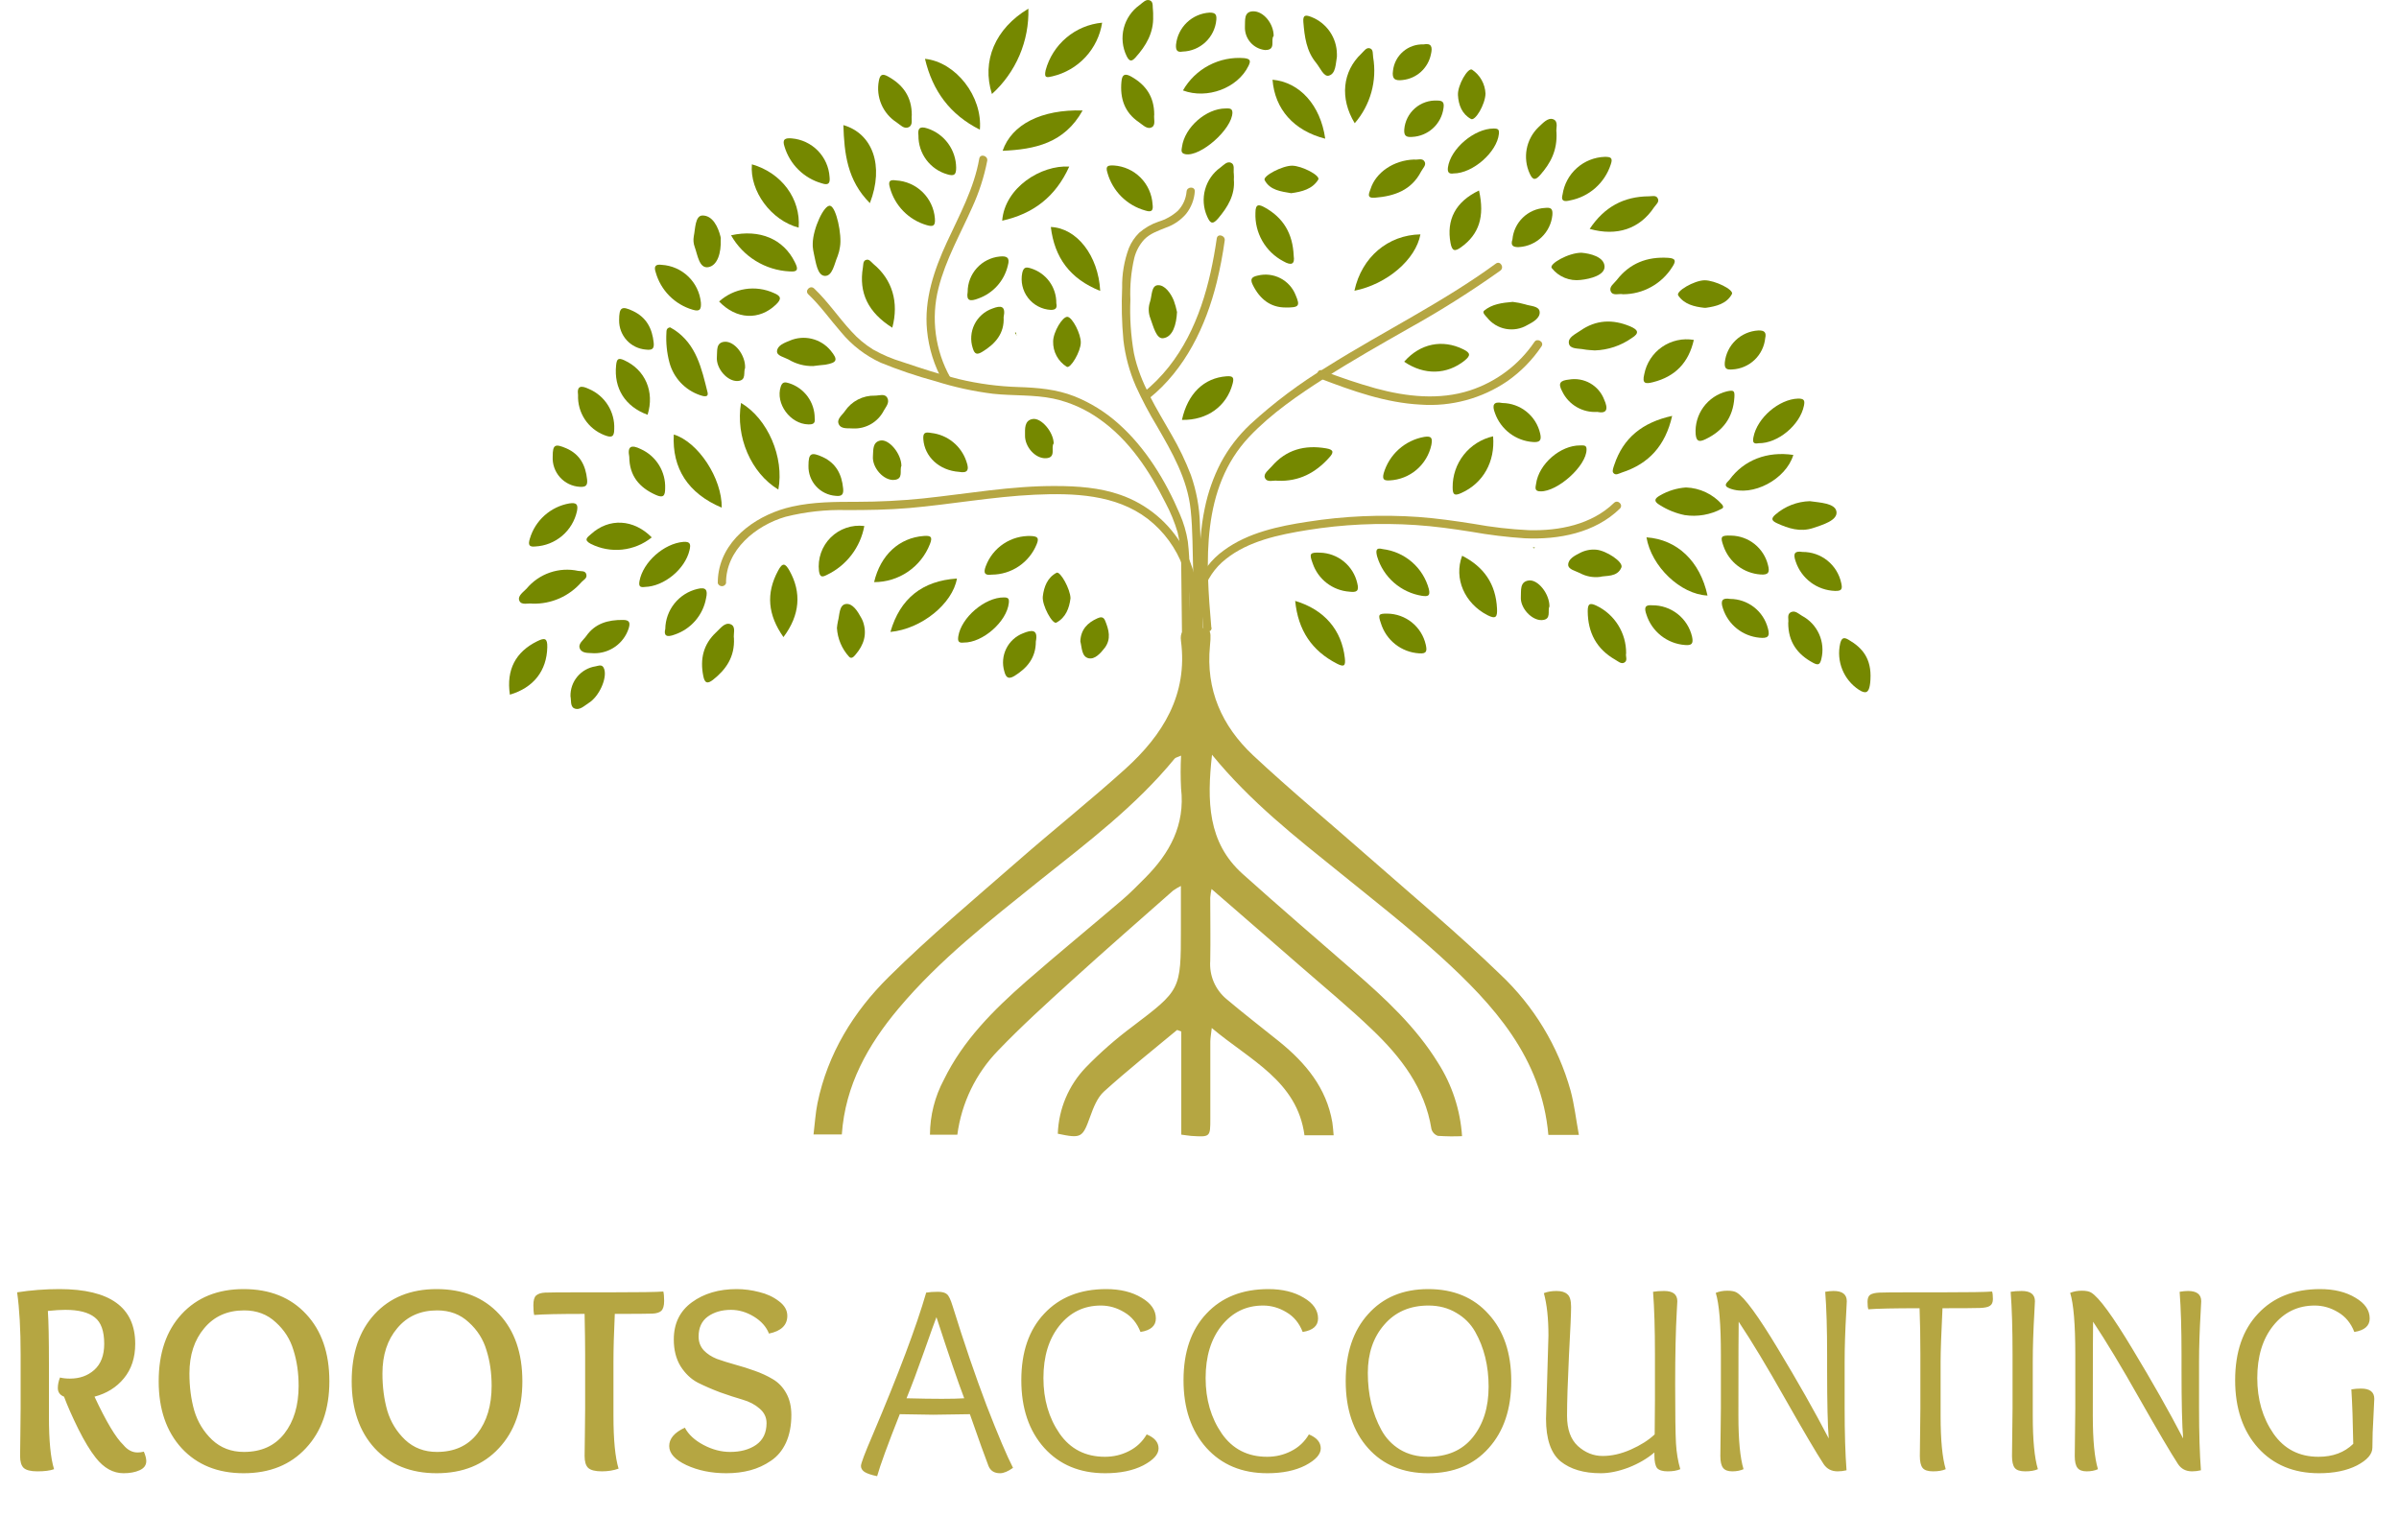 <svg width="257" height="165" viewBox="0 0 257 165" fill="none" xmlns="http://www.w3.org/2000/svg">
<path d="M13.215 154.807C13.658 155.346 14.168 155.616 14.745 155.616C14.957 155.616 15.179 155.587 15.41 155.529C15.583 155.934 15.67 156.271 15.67 156.54C15.67 156.983 15.429 157.31 14.948 157.522C14.486 157.734 13.917 157.84 13.243 157.84C12.127 157.84 11.135 157.291 10.268 156.194C9.671 155.443 9.046 154.412 8.391 153.103C7.736 151.774 7.226 150.619 6.86 149.637C6.417 149.464 6.196 149.155 6.196 148.713C6.196 148.347 6.273 147.971 6.427 147.586C6.735 147.663 7.091 147.702 7.496 147.702C8.535 147.702 9.402 147.393 10.095 146.777C10.808 146.142 11.164 145.208 11.164 143.976C11.164 142.608 10.827 141.665 10.153 141.145C9.479 140.606 8.429 140.336 7.004 140.336C6.485 140.336 5.859 140.375 5.127 140.452C5.204 141.53 5.243 143.446 5.243 146.2V151.832C5.243 154.374 5.425 156.232 5.791 157.407C5.368 157.561 4.771 157.638 4.001 157.638C3.288 157.638 2.797 157.513 2.527 157.262C2.277 157.012 2.152 156.588 2.152 155.991C2.152 155.683 2.162 154.923 2.181 153.709C2.2 152.496 2.21 151.553 2.21 150.879V145.102C2.21 142.445 2.085 140.23 1.834 138.459C3.317 138.228 4.829 138.112 6.369 138.112C11.78 138.112 14.486 140.067 14.486 143.976C14.486 145.458 14.081 146.691 13.272 147.673C12.483 148.635 11.433 149.29 10.124 149.637C11.376 152.313 12.406 154.037 13.215 154.807ZM26.099 157.84C23.326 157.84 21.111 156.945 19.455 155.154C17.819 153.363 17 150.975 17 147.99C17 144.967 17.819 142.57 19.455 140.798C21.111 139.007 23.326 138.112 26.099 138.112C28.91 138.112 31.144 139.007 32.8 140.798C34.456 142.57 35.284 144.967 35.284 147.99C35.284 150.975 34.446 153.363 32.771 155.154C31.115 156.945 28.891 157.84 26.099 157.84ZM31.991 148.481C31.991 147.095 31.808 145.824 31.442 144.669C31.096 143.494 30.46 142.493 29.536 141.665C28.631 140.817 27.504 140.394 26.157 140.394C24.366 140.394 22.941 141.029 21.882 142.3C20.823 143.552 20.293 145.169 20.293 147.153C20.293 148.597 20.466 149.926 20.813 151.139C21.179 152.352 21.814 153.392 22.719 154.258C23.644 155.125 24.78 155.558 26.128 155.558C27.995 155.558 29.44 154.903 30.46 153.594C31.481 152.285 31.991 150.58 31.991 148.481ZM46.775 157.84C44.002 157.84 41.787 156.945 40.131 155.154C38.495 153.363 37.676 150.975 37.676 147.99C37.676 144.967 38.495 142.57 40.131 140.798C41.787 139.007 44.002 138.112 46.775 138.112C49.586 138.112 51.82 139.007 53.476 140.798C55.132 142.57 55.96 144.967 55.96 147.99C55.96 150.975 55.122 153.363 53.447 155.154C51.791 156.945 49.567 157.84 46.775 157.84ZM52.667 148.481C52.667 147.095 52.484 145.824 52.118 144.669C51.772 143.494 51.136 142.493 50.212 141.665C49.307 140.817 48.18 140.394 46.832 140.394C45.042 140.394 43.617 141.029 42.558 142.3C41.498 143.552 40.969 145.169 40.969 147.153C40.969 148.597 41.142 149.926 41.489 151.139C41.855 152.352 42.49 153.392 43.395 154.258C44.319 155.125 45.456 155.558 46.803 155.558C48.671 155.558 50.116 154.903 51.136 153.594C52.157 152.285 52.667 150.58 52.667 148.481ZM62.685 150.879V145.102C62.685 144.024 62.665 142.579 62.627 140.769C59.892 140.769 58.092 140.808 57.226 140.885C57.168 140.654 57.139 140.307 57.139 139.845C57.139 139.325 57.235 138.979 57.428 138.805C57.64 138.613 57.967 138.507 58.41 138.488C58.891 138.468 60.018 138.459 61.789 138.459H65.198C68.433 138.459 70.387 138.43 71.061 138.372C71.119 138.603 71.148 138.94 71.148 139.383C71.148 139.903 71.042 140.259 70.83 140.452C70.638 140.625 70.32 140.721 69.877 140.74C69.338 140.76 67.999 140.769 65.862 140.769C65.766 142.849 65.718 144.553 65.718 145.882V151.688C65.718 154.249 65.9 156.136 66.266 157.349C65.727 157.541 65.13 157.638 64.475 157.638C63.763 157.638 63.272 157.513 63.002 157.262C62.752 157.012 62.627 156.588 62.627 155.991C62.627 155.683 62.636 154.923 62.656 153.709C62.675 152.496 62.685 151.553 62.685 150.879ZM82.379 142.878C82.09 142.146 81.55 141.54 80.761 141.058C79.972 140.577 79.153 140.336 78.306 140.336C77.324 140.336 76.496 140.577 75.822 141.058C75.167 141.54 74.84 142.252 74.84 143.196C74.84 143.773 75.023 144.264 75.388 144.669C75.754 145.054 76.226 145.362 76.804 145.593C77.401 145.805 78.046 146.007 78.739 146.2C79.452 146.392 80.154 146.614 80.848 146.864C81.56 147.114 82.205 147.413 82.783 147.759C83.38 148.106 83.861 148.607 84.227 149.261C84.593 149.916 84.776 150.696 84.776 151.601C84.776 152.737 84.583 153.729 84.198 154.576C83.813 155.404 83.274 156.049 82.581 156.511C81.907 156.973 81.175 157.31 80.385 157.522C79.596 157.734 78.739 157.84 77.815 157.84C76.217 157.84 74.792 157.551 73.54 156.973C72.308 156.396 71.691 155.712 71.691 154.923C71.691 154.133 72.25 153.478 73.367 152.958C73.752 153.69 74.416 154.306 75.36 154.807C76.303 155.308 77.256 155.558 78.219 155.558C79.336 155.558 80.26 155.308 80.992 154.807C81.743 154.287 82.119 153.507 82.119 152.467C82.119 151.851 81.868 151.331 81.368 150.908C80.886 150.484 80.28 150.166 79.548 149.955C78.816 149.743 78.017 149.483 77.15 149.175C76.284 148.847 75.485 148.501 74.753 148.135C74.021 147.75 73.405 147.162 72.904 146.373C72.423 145.583 72.182 144.63 72.182 143.513C72.182 141.8 72.828 140.471 74.118 139.527C75.408 138.584 77.006 138.112 78.912 138.112C79.721 138.112 80.53 138.218 81.339 138.43C82.147 138.622 82.85 138.95 83.447 139.412C84.044 139.855 84.343 140.375 84.343 140.972C84.343 141.973 83.688 142.608 82.379 142.878ZM103.295 149.81C102.64 148.096 101.648 145.198 100.32 141.116C100.146 141.559 99.704 142.791 98.991 144.813C98.278 146.835 97.653 148.501 97.114 149.81C98.615 149.849 99.877 149.868 100.897 149.868C101.918 149.868 102.717 149.849 103.295 149.81ZM103.901 151.514C101.745 151.553 100.435 151.572 99.973 151.572C99.511 151.572 98.317 151.553 96.391 151.514C95.101 154.769 94.293 156.983 93.965 158.158C93.33 158.023 92.877 157.869 92.608 157.696C92.357 157.522 92.232 157.31 92.232 157.06C92.232 156.79 92.646 155.693 93.474 153.767C96.247 147.239 98.163 142.146 99.222 138.488C99.588 138.43 100.002 138.401 100.464 138.401C100.926 138.401 101.254 138.487 101.446 138.661C101.639 138.815 101.841 139.238 102.053 139.932C103.266 143.841 104.479 147.393 105.692 150.59C106.925 153.767 107.868 155.991 108.523 157.262C107.984 157.647 107.521 157.84 107.136 157.84C106.52 157.84 106.106 157.58 105.894 157.06C105.528 156.117 104.864 154.268 103.901 151.514ZM122.843 153.681C123.69 154.027 124.114 154.528 124.114 155.183C124.114 155.818 123.565 156.425 122.468 157.002C121.37 157.561 120.012 157.84 118.395 157.84C115.68 157.84 113.504 156.935 111.867 155.125C110.23 153.295 109.412 150.879 109.412 147.875C109.412 144.852 110.23 142.474 111.867 140.74C113.504 138.988 115.718 138.112 118.51 138.112C120.012 138.112 121.274 138.42 122.294 139.036C123.315 139.633 123.825 140.375 123.825 141.26C123.825 142.05 123.276 142.531 122.179 142.705C121.813 141.761 121.235 141.058 120.446 140.596C119.656 140.115 118.819 139.874 117.933 139.874C116.123 139.874 114.64 140.596 113.485 142.04C112.348 143.465 111.78 145.333 111.78 147.644C111.78 149.935 112.358 151.919 113.513 153.594C114.669 155.25 116.286 156.078 118.366 156.078C119.29 156.078 120.147 155.876 120.937 155.471C121.745 155.067 122.381 154.47 122.843 153.681ZM140.219 153.681C141.066 154.027 141.49 154.528 141.49 155.183C141.49 155.818 140.941 156.425 139.843 157.002C138.746 157.561 137.388 157.84 135.771 157.84C133.055 157.84 130.879 156.935 129.243 155.125C127.606 153.295 126.788 150.879 126.788 147.875C126.788 144.852 127.606 142.474 129.243 140.74C130.879 138.988 133.094 138.112 135.886 138.112C137.388 138.112 138.649 138.42 139.67 139.036C140.69 139.633 141.201 140.375 141.201 141.26C141.201 142.05 140.652 142.531 139.554 142.705C139.189 141.761 138.611 141.058 137.821 140.596C137.032 140.115 136.194 139.874 135.308 139.874C133.498 139.874 132.016 140.596 130.86 142.04C129.724 143.465 129.156 145.333 129.156 147.644C129.156 149.935 129.734 151.919 130.889 153.594C132.044 155.25 133.662 156.078 135.742 156.078C136.666 156.078 137.523 155.876 138.312 155.471C139.121 155.067 139.757 154.47 140.219 153.681ZM161.898 147.962C161.898 150.965 161.089 153.363 159.472 155.154C157.874 156.945 155.717 157.84 153.002 157.84C150.306 157.84 148.159 156.945 146.561 155.154C144.962 153.363 144.163 150.965 144.163 147.962C144.163 144.958 144.962 142.57 146.561 140.798C148.159 139.007 150.306 138.112 153.002 138.112C155.717 138.112 157.874 139.007 159.472 140.798C161.089 142.57 161.898 144.958 161.898 147.962ZM158.028 142.676C157.546 141.828 156.872 141.154 156.006 140.654C155.139 140.134 154.148 139.874 153.031 139.874C151.047 139.874 149.468 140.558 148.294 141.925C147.119 143.273 146.532 144.996 146.532 147.095C146.532 149.386 147.013 151.418 147.976 153.19C148.457 154.075 149.122 154.778 149.969 155.298C150.835 155.818 151.837 156.078 152.973 156.078C155.053 156.078 156.651 155.385 157.768 153.998C158.904 152.593 159.472 150.783 159.472 148.568C159.472 146.334 158.99 144.37 158.028 142.676ZM165.622 152.005L165.882 143.08C165.882 141.251 165.718 139.739 165.391 138.545C165.776 138.391 166.228 138.314 166.748 138.314C167.268 138.314 167.653 138.43 167.904 138.661C168.173 138.873 168.308 139.325 168.308 140.018C168.308 140.692 168.231 142.445 168.077 145.275C167.942 148.087 167.875 150.224 167.875 151.688C167.875 153.132 168.26 154.21 169.03 154.923C169.82 155.635 170.705 155.991 171.687 155.991C172.669 155.991 173.68 155.76 174.72 155.298C175.76 154.836 176.607 154.297 177.262 153.681L177.291 149.983V145.102C177.291 142.387 177.224 140.153 177.089 138.401C177.416 138.343 177.811 138.314 178.273 138.314C179.217 138.314 179.688 138.68 179.688 139.412C179.688 139.45 179.669 139.807 179.631 140.481C179.515 142.502 179.457 145.112 179.457 148.308C179.457 151.505 179.486 153.613 179.544 154.634C179.602 155.635 179.756 156.559 180.006 157.407C179.659 157.561 179.207 157.638 178.648 157.638C178.109 157.638 177.734 157.522 177.522 157.291C177.329 157.041 177.233 156.588 177.233 155.934V155.616C176.463 156.271 175.539 156.81 174.46 157.233C173.382 157.638 172.39 157.84 171.485 157.84C169.675 157.84 168.241 157.416 167.181 156.569C166.142 155.702 165.622 154.181 165.622 152.005ZM195.908 154.114C195.793 152.727 195.735 150.301 195.735 146.835V145.102C195.735 142.387 195.668 140.153 195.533 138.401C195.86 138.343 196.159 138.314 196.428 138.314C197.372 138.314 197.844 138.68 197.844 139.412C197.844 139.527 197.824 139.912 197.786 140.567C197.67 142.57 197.613 144.341 197.613 145.882V150.821C197.613 153.536 197.68 155.77 197.815 157.522C197.507 157.599 197.189 157.638 196.862 157.638C196.207 157.638 195.706 157.378 195.36 156.858C194.57 155.645 193.203 153.324 191.258 149.897C189.313 146.45 187.648 143.687 186.261 141.607C186.242 142.339 186.232 145.699 186.232 151.688C186.232 154.287 186.415 156.194 186.781 157.407C186.434 157.561 186.03 157.638 185.568 157.638C185.106 157.638 184.778 157.513 184.586 157.262C184.393 157.012 184.297 156.588 184.297 155.991L184.355 150.879V145.102C184.355 141.886 184.172 139.691 183.806 138.516C184.172 138.362 184.586 138.285 185.048 138.285C185.51 138.285 185.847 138.353 186.059 138.488C186.887 138.988 188.36 141 190.478 144.524C192.596 148.029 194.406 151.225 195.908 154.114ZM205.669 155.991L205.726 150.879V145.102C205.726 143.311 205.697 141.665 205.64 140.163C202.905 140.163 201.076 140.201 200.152 140.278C200.094 140.105 200.065 139.835 200.065 139.47C200.065 139.104 200.161 138.853 200.354 138.719C200.566 138.584 200.903 138.507 201.365 138.488C201.827 138.468 202.848 138.459 204.427 138.459H207.835C210.877 138.459 212.736 138.43 213.41 138.372C213.467 138.545 213.496 138.815 213.496 139.181C213.496 139.527 213.39 139.768 213.178 139.903C212.986 140.038 212.63 140.115 212.11 140.134C211.59 140.153 210.252 140.163 208.095 140.163C207.96 142.916 207.893 144.823 207.893 145.882V151.688C207.893 154.287 208.076 156.194 208.441 157.407C208.095 157.561 207.642 157.638 207.084 157.638C206.525 157.638 206.15 157.513 205.957 157.262C205.765 157.012 205.669 156.588 205.669 155.991ZM215.542 155.991L215.6 150.879V145.102C215.6 142.387 215.533 140.153 215.398 138.401C215.725 138.343 216.12 138.314 216.582 138.314C217.526 138.314 217.998 138.68 217.998 139.412C217.998 139.527 217.978 139.912 217.94 140.567C217.824 142.57 217.767 144.341 217.767 145.882V151.688C217.767 154.287 217.949 156.194 218.315 157.407C217.969 157.561 217.516 157.638 216.958 157.638C216.399 157.638 216.024 157.513 215.831 157.262C215.639 157.012 215.542 156.588 215.542 155.991ZM233.875 154.114C233.76 152.727 233.702 150.301 233.702 146.835V145.102C233.702 142.387 233.635 140.153 233.5 138.401C233.827 138.343 234.126 138.314 234.395 138.314C235.339 138.314 235.811 138.68 235.811 139.412C235.811 139.527 235.791 139.912 235.753 140.567C235.637 142.57 235.58 144.341 235.58 145.882V150.821C235.58 153.536 235.647 155.77 235.782 157.522C235.474 157.599 235.156 157.638 234.829 157.638C234.174 157.638 233.673 157.378 233.327 156.858C232.537 155.645 231.17 153.324 229.225 149.897C227.28 146.45 225.614 143.687 224.228 141.607C224.209 142.339 224.199 145.699 224.199 151.688C224.199 154.287 224.382 156.194 224.748 157.407C224.401 157.561 223.997 157.638 223.535 157.638C223.073 157.638 222.745 157.513 222.553 157.262C222.36 157.012 222.264 156.588 222.264 155.991L222.322 150.879V145.102C222.322 141.886 222.139 139.691 221.773 138.516C222.139 138.362 222.553 138.285 223.015 138.285C223.477 138.285 223.814 138.353 224.026 138.488C224.854 138.988 226.327 141 228.445 144.524C230.563 148.029 232.373 151.225 233.875 154.114ZM254.149 155.096C254.149 155.789 253.601 156.425 252.503 157.002C251.405 157.561 250.048 157.84 248.43 157.84C245.715 157.84 243.539 156.935 241.902 155.125C240.266 153.295 239.447 150.879 239.447 147.875C239.447 144.852 240.266 142.474 241.902 140.74C243.539 138.988 245.754 138.112 248.546 138.112C250.048 138.112 251.309 138.42 252.33 139.036C253.35 139.633 253.861 140.375 253.861 141.26C253.861 142.05 253.312 142.531 252.214 142.705C251.848 141.761 251.271 141.058 250.481 140.596C249.692 140.115 248.854 139.874 247.968 139.874C246.158 139.874 244.675 140.596 243.52 142.04C242.384 143.465 241.816 145.333 241.816 147.644C241.816 149.935 242.394 151.919 243.549 153.594C244.704 155.25 246.312 156.078 248.373 156.078C249.913 156.078 251.155 155.616 252.099 154.692C252.06 152.285 251.993 150.34 251.896 148.857C252.224 148.799 252.57 148.77 252.936 148.77C253.88 148.77 254.352 149.136 254.352 149.868L254.265 151.716C254.188 152.949 254.149 154.075 254.149 155.096Z" fill="#B5A642"/>
<path d="M83.383 52.45C80.46 50.69 78.774 46.782 79.386 43.172C82.244 44.853 84.032 48.995 83.383 52.45Z" fill="#758800"/>
<path d="M110.168 0.929C110.216 2.644 109.892 4.35 109.218 5.928C108.544 7.506 107.536 8.92 106.264 10.072C105.144 6.532 106.605 3.063 110.168 0.929Z" fill="#758800"/>
<path d="M104.971 13.892C101.763 12.285 99.9 9.726 99.092 6.303C102.398 6.649 105.275 10.333 104.971 13.892Z" fill="#758800"/>
<path d="M115.978 11.836C114.026 15.339 110.878 16.006 107.409 16.156C108.38 13.331 111.569 11.706 115.978 11.836Z" fill="#758800"/>
<path d="M77.317 54.389C73.712 52.867 71.985 50.187 72.181 46.553C74.791 47.347 77.359 51.246 77.317 54.389Z" fill="#758800"/>
<path d="M176.385 57.571C179.681 57.8 182.128 60.135 182.922 63.805C180.036 63.679 176.908 60.7 176.385 57.571Z" fill="#758800"/>
<path d="M95.389 67.704C96.421 64.118 98.816 62.226 102.515 61.983C102.048 64.683 98.709 67.396 95.389 67.704Z" fill="#758800"/>
<path d="M145.097 31.149C145.877 27.539 148.707 25.172 152.167 25.111C151.668 27.806 148.595 30.449 145.097 31.149Z" fill="#758800"/>
<path d="M114.544 17.849C113.087 21.076 110.705 22.902 107.362 23.644C107.647 20.072 111.555 17.653 114.544 17.849Z" fill="#758800"/>
<path d="M93.189 21.762C90.757 19.333 90.444 16.429 90.35 13.403C93.46 14.3 94.749 17.736 93.189 21.762Z" fill="#758800"/>
<path d="M179.135 44.557C178.407 47.76 176.627 49.694 173.742 50.627C173.447 50.721 173.046 51.006 172.808 50.627C172.696 50.45 172.845 50.076 172.934 49.806C173.9 46.906 175.95 45.257 179.135 44.557Z" fill="#758800"/>
<path d="M117.864 31.169C114.623 29.875 112.965 27.597 112.573 24.319C115.338 24.431 117.663 27.358 117.864 31.169Z" fill="#758800"/>
<path d="M138.751 64.38C141.885 65.314 143.739 67.518 144.07 70.511C144.159 71.319 144.005 71.501 143.244 71.114C140.54 69.732 139.06 67.537 138.751 64.38Z" fill="#758800"/>
<path d="M71.788 35.072C71.91 35.147 72.078 35.24 72.255 35.347C74.618 36.926 75.169 39.508 75.795 42.02C75.954 42.66 75.286 42.436 74.982 42.333C74.191 42.063 73.479 41.602 72.909 40.992C72.339 40.381 71.928 39.639 71.713 38.831C71.438 37.791 71.329 36.715 71.391 35.642C71.401 35.389 71.401 35.142 71.788 35.072Z" fill="#758800"/>
<path d="M80.549 17.604C83.729 18.515 85.793 21.307 85.559 24.389C82.617 23.618 80.296 20.476 80.549 17.604Z" fill="#758800"/>
<path d="M141.969 14.859C138.592 14 136.566 11.689 136.323 8.541C139.228 8.803 141.46 11.254 141.969 14.859Z" fill="#758800"/>
<path d="M118.069 2.431C117.856 3.808 117.236 5.09 116.289 6.114C115.342 7.137 114.112 7.854 112.755 8.174C112.195 8.296 111.821 8.431 112.013 7.539C112.38 6.171 113.157 4.948 114.24 4.035C115.322 3.121 116.659 2.562 118.069 2.431Z" fill="#758800"/>
<path d="M170.3 24.526C171.869 22.163 173.956 21.052 176.637 21.033C176.959 21.033 177.389 20.898 177.571 21.215C177.828 21.631 177.384 21.925 177.188 22.224C175.665 24.507 173.233 25.348 170.3 24.526Z" fill="#758800"/>
<path d="M57.065 64.676C56.598 64.588 55.87 64.886 55.641 64.368C55.412 63.85 56.066 63.434 56.411 63.065C57.072 62.273 57.937 61.677 58.913 61.342C59.888 61.007 60.937 60.946 61.945 61.165C62.248 61.221 62.706 61.113 62.813 61.538C62.921 61.963 62.519 62.122 62.3 62.36C61.653 63.109 60.847 63.705 59.942 64.106C59.037 64.506 58.054 64.701 57.065 64.676Z" fill="#758800"/>
<path d="M145.13 13.203C143.505 10.532 143.818 7.647 145.854 5.732C146.125 5.484 146.377 5.027 146.788 5.19C147.124 5.316 147.054 5.779 147.101 6.124C147.316 7.377 147.251 8.661 146.91 9.885C146.569 11.109 145.961 12.242 145.13 13.203Z" fill="#758800"/>
<path d="M78.317 25.209C81.408 24.527 83.921 25.62 85.135 28.057C85.448 28.688 85.634 29.173 84.588 29.08C83.301 29.017 82.051 28.629 80.954 27.952C79.857 27.275 78.95 26.331 78.317 25.209Z" fill="#758800"/>
<path d="M192.117 48.74C191.327 51.364 187.741 53.255 185.313 52.335C184.482 52.023 185.065 51.668 185.276 51.401C186.821 49.281 189.324 48.324 192.117 48.74Z" fill="#758800"/>
<path d="M95.59 35.111C92.993 33.471 91.985 31.375 92.442 28.652C92.489 28.377 92.442 28.008 92.718 27.868C93.11 27.686 93.325 28.083 93.568 28.284C95.585 29.951 96.318 32.379 95.59 35.111Z" fill="#758800"/>
<path d="M126.727 9.69C127.38 8.545 128.347 7.611 129.513 6.998C130.68 6.385 131.998 6.118 133.311 6.23C133.983 6.314 133.997 6.543 133.745 7.066C132.587 9.438 129.332 10.662 126.727 9.69Z" fill="#758800"/>
<path d="M136.856 51.509C136.454 51.415 135.721 51.766 135.501 51.172C135.338 50.738 135.917 50.341 136.23 49.977C137.785 48.17 139.769 47.642 142.062 48.034C142.931 48.175 142.889 48.501 142.37 49.052C140.928 50.654 139.172 51.602 136.856 51.509Z" fill="#758800"/>
<path d="M87.067 26.392V26.074C87.095 24.491 88.286 21.899 88.935 22.049C89.584 22.198 90.215 25.154 89.986 26.443C89.942 26.781 89.859 27.114 89.738 27.433C89.379 28.245 89.192 29.623 88.338 29.558C87.562 29.492 87.404 28.115 87.198 27.223C87.135 26.949 87.091 26.671 87.067 26.392Z" fill="#758800"/>
<path d="M83.929 68.258C82.262 65.881 82.029 63.588 83.364 61.127C83.831 60.254 84.116 60.32 84.583 61.156C85.872 63.462 85.713 65.895 83.929 68.258Z" fill="#758800"/>
<path d="M173.872 31.526C173.447 31.423 172.798 31.736 172.565 31.232C172.331 30.727 172.91 30.382 173.19 30.013C174.591 28.196 176.459 27.487 178.691 27.622C179.499 27.669 179.588 27.944 179.158 28.589C178.599 29.487 177.82 30.227 176.895 30.741C175.971 31.255 174.93 31.525 173.872 31.526Z" fill="#758800"/>
<path d="M93.642 62.368C94.329 59.445 96.346 57.614 98.966 57.423C99.704 57.371 99.937 57.497 99.624 58.286C99.156 59.492 98.334 60.526 97.266 61.255C96.198 61.984 94.935 62.372 93.642 62.368Z" fill="#758800"/>
<path d="M159.952 46.746C160.186 49.483 158.878 51.775 156.553 52.817C155.829 53.148 155.619 53.027 155.619 52.233C155.603 50.96 156.024 49.721 156.813 48.722C157.602 47.723 158.71 47.026 159.952 46.746Z" fill="#758800"/>
<path d="M170.841 37.544C170.449 37.506 170.057 37.506 169.678 37.431C169.09 37.31 168.184 37.431 168.072 36.787C167.96 36.143 168.758 35.806 169.272 35.447C170.981 34.242 172.788 34.181 174.67 34.98C175.464 35.33 175.679 35.676 174.81 36.217C173.645 37.038 172.265 37.499 170.841 37.544Z" fill="#758800"/>
<path d="M156.636 59.541C158.971 60.732 160.246 62.563 160.372 65.201C160.414 66.074 160.274 66.382 159.354 65.911C156.902 64.65 155.721 61.979 156.636 59.541Z" fill="#758800"/>
<path d="M174.204 69.99C174.115 70.308 174.423 70.794 173.979 71.004C173.653 71.158 173.34 70.85 173.045 70.686C171.033 69.538 170.104 67.782 170.09 65.484C170.09 64.686 170.304 64.55 171.024 64.891C171.983 65.352 172.792 66.076 173.355 66.979C173.918 67.882 174.212 68.926 174.204 69.99Z" fill="#758800"/>
<path d="M180.62 52.227C181.35 52.253 182.068 52.427 182.729 52.738C183.391 53.05 183.982 53.492 184.468 54.038C184.608 54.193 184.678 54.403 184.444 54.505C183.231 55.154 181.84 55.394 180.48 55.187C179.522 54.992 178.609 54.622 177.785 54.095C177.127 53.698 177.248 53.413 177.827 53.086C178.68 52.589 179.635 52.294 180.62 52.227Z" fill="#758800"/>
<path d="M148.138 58.831C149.292 58.971 150.377 59.453 151.256 60.214C152.135 60.975 152.766 61.981 153.069 63.103C153.256 63.879 152.947 63.916 152.34 63.837C151.225 63.66 150.182 63.171 149.332 62.428C148.482 61.684 147.859 60.716 147.535 59.634C147.372 59.013 147.381 58.625 148.138 58.831Z" fill="#758800"/>
<path d="M138.593 27.423C138.724 28.273 138.383 28.516 137.468 27.983C136.532 27.488 135.756 26.737 135.229 25.817C134.703 24.898 134.447 23.849 134.493 22.791C134.493 21.801 134.885 21.885 135.53 22.249C137.472 23.342 138.495 25.009 138.593 27.423Z" fill="#758800"/>
<path d="M143.22 5.797C143.227 5.893 143.227 5.99 143.22 6.087C143.08 6.843 143.113 7.894 142.356 8.104C141.815 8.258 141.423 7.259 141.002 6.745C139.947 5.475 139.755 3.943 139.625 2.355C139.555 1.538 139.924 1.604 140.493 1.823C141.292 2.138 141.979 2.685 142.465 3.393C142.951 4.101 143.214 4.938 143.22 5.797Z" fill="#758800"/>
<path d="M169.963 48.161C169.963 49.912 166.858 52.69 165.023 52.644C164.35 52.644 164.495 52.209 164.556 51.84C164.845 49.706 167.166 47.699 169.291 47.722C169.608 47.727 169.987 47.647 169.963 48.161Z" fill="#758800"/>
<path d="M193.881 53.695C194.918 53.849 196.618 53.895 196.739 54.83C196.861 55.763 195.254 56.23 194.194 56.585C192.845 57.015 191.589 56.623 190.365 56.058C189.847 55.815 189.655 55.591 190.202 55.124C191.228 54.239 192.527 53.734 193.881 53.695Z" fill="#758800"/>
<path d="M92.592 56.355C92.386 57.483 91.915 58.547 91.218 59.458C90.521 60.369 89.617 61.101 88.581 61.594C88.044 61.874 87.834 61.828 87.735 61.178C87.659 60.524 87.732 59.86 87.95 59.238C88.167 58.615 88.523 58.051 88.991 57.586C89.459 57.122 90.026 56.769 90.65 56.556C91.273 56.343 91.938 56.274 92.592 56.355Z" fill="#758800"/>
<path d="M103.239 68.844C102.725 68.9 102.576 68.746 102.66 68.181C102.968 66.164 105.522 63.979 107.563 64.007C108.03 64.007 108.123 64.165 108.072 64.614C107.853 66.598 105.28 68.868 103.239 68.844Z" fill="#758800"/>
<path d="M69.094 62.884C68.627 62.94 68.394 62.884 68.506 62.258C68.88 60.227 71.121 58.223 73.222 58.055C74.007 58.004 73.998 58.373 73.867 58.943C73.395 60.974 71.154 62.823 69.094 62.884Z" fill="#758800"/>
<path d="M132.027 12.04C132.027 13.81 128.609 16.84 126.979 16.518C126.451 16.415 126.582 16.051 126.624 15.738C126.904 13.642 129.216 11.62 131.294 11.62C131.644 11.62 132.008 11.564 132.027 12.04Z" fill="#758800"/>
<path d="M54.623 74.426C54.226 71.755 55.23 69.846 57.551 68.701C58.363 68.3 58.653 68.37 58.629 69.35C58.573 71.853 57.172 73.675 54.623 74.426Z" fill="#758800"/>
<path d="M123.533 1.721C123.603 3.509 122.777 4.906 121.628 6.176C121.208 6.643 120.974 6.563 120.694 6.008C120.241 5.077 120.133 4.015 120.389 3.012C120.646 2.009 121.25 1.129 122.095 0.53C122.431 0.283 122.791 -0.166 123.23 0.063C123.584 0.241 123.454 0.773 123.519 1.146C123.535 1.338 123.54 1.529 123.533 1.721Z" fill="#758800"/>
<path d="M155.711 18.583C155.244 18.658 155.044 18.481 155.114 17.939C155.389 15.931 157.944 13.764 160.022 13.769C160.488 13.769 160.619 13.876 160.573 14.343C160.376 16.291 157.78 18.583 155.711 18.583Z" fill="#758800"/>
<path d="M166.741 14.171C166.848 16.123 166.101 17.5 164.999 18.747C164.532 19.275 164.229 19.382 163.879 18.607C163.499 17.783 163.385 16.861 163.552 15.969C163.719 15.077 164.16 14.26 164.812 13.629C165.279 13.204 165.821 12.55 166.41 12.784C166.998 13.017 166.657 13.839 166.741 14.171Z" fill="#758800"/>
<path d="M181.455 36.417C180.909 38.827 179.489 40.344 177.08 40.947C176.281 41.147 175.894 41.124 176.146 40.092C176.375 38.907 177.059 37.859 178.052 37.172C179.044 36.486 180.266 36.214 181.455 36.417Z" fill="#758800"/>
<path d="M188.395 47.486C187.816 47.602 187.741 47.355 187.844 46.837C188.236 44.773 190.585 42.76 192.635 42.704C193.279 42.704 193.368 42.905 193.251 43.47C192.831 45.538 190.459 47.518 188.395 47.486Z" fill="#758800"/>
<path d="M126.62 44.986C127.241 42.157 128.987 40.494 131.378 40.317C132.121 40.256 132.214 40.471 132.046 41.115C131.42 43.501 129.342 45.047 126.62 44.986Z" fill="#758800"/>
<path d="M69.822 57.575C68.914 58.306 67.814 58.76 66.655 58.882C65.496 59.005 64.326 58.791 63.285 58.266C62.477 57.837 62.934 57.561 63.308 57.23C65.246 55.464 67.88 55.609 69.822 57.575Z" fill="#758800"/>
<path d="M167.396 20.829C167.56 19.736 168.102 18.734 168.928 17.999C169.753 17.264 170.811 16.841 171.916 16.804C172.541 16.804 172.817 16.893 172.555 17.626C172.239 18.6 171.666 19.471 170.897 20.148C170.128 20.826 169.191 21.283 168.185 21.474C167.606 21.618 167.181 21.581 167.396 20.829Z" fill="#758800"/>
<path d="M78.625 68.388C78.723 70.368 77.789 71.722 76.383 72.833C75.776 73.3 75.496 73.202 75.342 72.427C74.978 70.615 75.342 69.037 76.706 67.757C77.173 67.337 77.64 66.637 78.265 66.88C78.891 67.122 78.536 67.93 78.625 68.388Z" fill="#758800"/>
<path d="M151.49 17.092C151.855 17.162 152.396 16.877 152.625 17.339C152.812 17.703 152.41 18.044 152.238 18.38C151.196 20.388 149.375 21.019 147.292 21.182C146.358 21.262 146.662 20.715 146.825 20.248C147.381 18.474 149.305 17.162 151.49 17.092Z" fill="#758800"/>
<path d="M70.883 28.375C71.949 28.438 72.958 28.88 73.728 29.62C74.499 30.36 74.98 31.351 75.085 32.414C75.127 33.096 75.015 33.436 74.198 33.18C73.255 32.904 72.398 32.392 71.707 31.694C71.016 30.995 70.514 30.133 70.248 29.187C70 28.477 70.285 28.295 70.883 28.375Z" fill="#758800"/>
<path d="M88.87 18.96C88.935 19.59 88.795 19.894 88.053 19.646C87.106 19.38 86.241 18.879 85.54 18.189C84.838 17.499 84.323 16.643 84.041 15.7C83.771 14.906 84.126 14.766 84.817 14.827C85.876 14.916 86.867 15.382 87.611 16.14C88.355 16.899 88.802 17.899 88.87 18.96Z" fill="#758800"/>
<path d="M150.425 38.753C152.139 36.797 154.53 36.32 156.762 37.427C157.533 37.81 157.57 38.085 156.907 38.627C155.006 40.154 152.573 40.224 150.425 38.753Z" fill="#758800"/>
<path d="M69.374 44.438C66.969 43.56 65.746 41.599 66.003 39.138C66.073 38.466 66.217 38.293 66.885 38.601C69.122 39.624 70.145 41.968 69.374 44.438Z" fill="#758800"/>
<path d="M132.181 19.241C132.321 20.89 131.527 22.183 130.486 23.416C129.841 24.177 129.599 23.827 129.309 23.168C128.912 22.266 128.838 21.255 129.098 20.305C129.358 19.354 129.937 18.522 130.738 17.948C131.079 17.695 131.443 17.247 131.877 17.439C132.312 17.63 132.111 18.209 132.176 18.615C132.194 18.823 132.196 19.033 132.181 19.241Z" fill="#758800"/>
<path d="M106.241 61.566C105.541 61.659 105.307 61.449 105.597 60.679C105.962 59.689 106.631 58.842 107.509 58.258C108.387 57.673 109.428 57.383 110.481 57.428C111.112 57.475 111.35 57.597 111.06 58.302C110.673 59.264 110.007 60.088 109.149 60.669C108.29 61.251 107.278 61.563 106.241 61.566Z" fill="#758800"/>
<path d="M123.472 21.884C123.552 22.505 123.435 22.795 122.683 22.552C121.717 22.282 120.837 21.768 120.127 21.059C119.418 20.35 118.904 19.47 118.635 18.503C118.396 17.742 118.723 17.709 119.326 17.728C120.404 17.8 121.419 18.261 122.182 19.025C122.945 19.79 123.403 20.806 123.472 21.884Z" fill="#758800"/>
<path d="M57.341 58.55C56.691 58.62 56.551 58.391 56.762 57.709C57.045 56.749 57.591 55.888 58.338 55.221C59.084 54.555 60.002 54.109 60.988 53.936C61.716 53.829 61.964 53.992 61.809 54.767C61.582 55.8 61.022 56.73 60.215 57.414C59.407 58.097 58.397 58.496 57.341 58.55Z" fill="#758800"/>
<path d="M95.991 19.329C97.059 19.39 98.069 19.835 98.834 20.583C99.599 21.331 100.067 22.33 100.152 23.396C100.217 24.195 99.984 24.33 99.26 24.115C98.316 23.839 97.459 23.324 96.772 22.621C96.084 21.918 95.588 21.049 95.333 20.099C95.09 19.324 95.431 19.245 95.991 19.329Z" fill="#758800"/>
<path d="M158.443 20.408C159.074 23.21 158.443 25.101 156.533 26.479C155.852 26.974 155.562 26.918 155.394 26.045C154.936 23.56 155.908 21.622 158.443 20.408Z" fill="#758800"/>
<path d="M148.866 51.47C148.333 51.498 148.049 51.423 148.226 50.727C148.511 49.734 149.068 48.841 149.835 48.148C150.602 47.456 151.547 46.992 152.564 46.81C153.442 46.66 153.451 47.024 153.339 47.673C153.116 48.711 152.557 49.645 151.748 50.332C150.939 51.018 149.926 51.419 148.866 51.47Z" fill="#758800"/>
<path d="M185.798 42.618C185.658 44.733 184.58 46.171 182.684 47.068C182.016 47.385 181.726 47.292 181.652 46.517C181.58 45.481 181.876 44.453 182.487 43.614C183.099 42.775 183.987 42.179 184.995 41.931C185.756 41.768 185.85 41.856 185.798 42.618Z" fill="#758800"/>
<path d="M71.27 67.385C71.286 66.389 71.632 65.428 72.256 64.651C72.879 63.875 73.743 63.328 74.712 63.098C75.645 62.865 75.832 63.229 75.645 64.065C75.489 64.96 75.094 65.797 74.502 66.487C73.91 67.177 73.144 67.695 72.283 67.987C71.401 68.323 71.088 68.104 71.27 67.385Z" fill="#758800"/>
<path d="M87.11 39.219C86.181 39.239 85.266 38.994 84.471 38.514C84.004 38.266 83.21 38.121 83.239 37.631C83.276 37.001 84.032 36.734 84.616 36.492C85.359 36.176 86.183 36.108 86.968 36.298C87.752 36.487 88.455 36.923 88.973 37.542C89.804 38.546 89.697 38.854 88.412 39.074C87.983 39.125 87.544 39.149 87.11 39.219Z" fill="#758800"/>
<path d="M77.037 32.302C77.821 31.595 78.794 31.133 79.837 30.972C80.879 30.811 81.947 30.959 82.907 31.396C83.677 31.714 83.752 32.027 83.14 32.62C81.352 34.343 78.896 34.245 77.037 32.302Z" fill="#758800"/>
<path d="M160.946 43.178C161.89 43.189 162.803 43.518 163.537 44.111C164.272 44.704 164.785 45.527 164.995 46.447C165.167 47.185 164.957 47.409 164.22 47.358C163.316 47.293 162.451 46.966 161.729 46.418C161.008 45.87 160.462 45.124 160.157 44.271C159.807 43.37 160.017 42.987 160.946 43.178Z" fill="#758800"/>
<path d="M176.982 64.85C177.973 64.838 178.939 65.166 179.719 65.778C180.498 66.391 181.045 67.251 181.269 68.217C181.423 68.959 181.241 69.174 180.489 69.104C179.556 69.031 178.666 68.68 177.933 68.098C177.2 67.516 176.657 66.728 176.375 65.835C176.141 65.158 176.174 64.775 176.982 64.85Z" fill="#758800"/>
<path d="M67.413 48.945C67.193 47.792 67.632 47.614 68.655 48.118C69.457 48.481 70.133 49.075 70.596 49.824C71.059 50.572 71.289 51.441 71.256 52.321C71.256 53.12 71.06 53.395 70.238 53.017C68.482 52.232 67.427 50.981 67.413 48.945Z" fill="#758800"/>
<path d="M61.926 42.322C61.791 41.314 62.253 41.276 63.103 41.678C63.936 42.035 64.641 42.637 65.123 43.405C65.605 44.172 65.842 45.068 65.802 45.974C65.802 46.861 65.484 46.908 64.742 46.618C63.883 46.285 63.15 45.692 62.645 44.922C62.141 44.151 61.889 43.242 61.926 42.322Z" fill="#758800"/>
<path d="M97.677 12.33C97.612 12.759 97.84 13.395 97.345 13.628C96.85 13.861 96.449 13.376 96.057 13.114C95.332 12.649 94.763 11.977 94.423 11.186C94.083 10.395 93.987 9.52 94.147 8.673C94.273 7.973 94.534 7.866 95.113 8.183C96.743 9.075 97.686 10.383 97.677 12.33Z" fill="#758800"/>
<path d="M191.57 66.74C191.645 66.376 191.393 65.806 191.86 65.587C192.327 65.367 192.686 65.778 193.055 65.984C193.863 66.414 194.504 67.101 194.878 67.936C195.252 68.772 195.337 69.708 195.119 70.597C194.979 71.2 194.792 71.312 194.237 71.013C192.537 70.107 191.566 68.762 191.57 66.74Z" fill="#758800"/>
<path d="M141.422 59.212C142.354 59.239 143.251 59.574 143.971 60.166C144.691 60.758 145.194 61.572 145.401 62.481C145.616 63.326 145.359 63.49 144.556 63.392C143.677 63.329 142.836 63.009 142.137 62.472C141.439 61.935 140.914 61.204 140.629 60.37C140.227 59.296 140.325 59.17 141.422 59.212Z" fill="#758800"/>
<path d="M123.65 12.279C123.58 12.694 123.827 13.357 123.43 13.61C122.917 13.932 122.436 13.381 122.006 13.091C120.47 12.05 119.97 10.546 120.138 8.748C120.204 7.941 120.535 7.847 121.18 8.202C122.744 9.08 123.65 10.359 123.65 12.279Z" fill="#758800"/>
<path d="M148.618 65.743C149.578 65.752 150.507 66.085 151.255 66.687C152.002 67.29 152.525 68.127 152.737 69.063C152.882 69.722 152.872 70.072 152.018 69.997C151.089 69.939 150.201 69.599 149.471 69.022C148.741 68.446 148.204 67.66 147.932 66.771C147.61 65.837 147.67 65.734 148.618 65.743Z" fill="#758800"/>
<path d="M98.391 14.508C98.298 13.774 98.518 13.476 99.372 13.765C100.257 14.059 101.027 14.622 101.575 15.376C102.124 16.13 102.423 17.036 102.431 17.968C102.431 18.701 102.244 18.902 101.497 18.682C100.591 18.426 99.796 17.878 99.234 17.123C98.673 16.368 98.377 15.448 98.391 14.508Z" fill="#758800"/>
<path d="M63.649 69.987C63.15 69.935 62.393 70.056 62.132 69.519C61.87 68.983 62.496 68.586 62.795 68.156C63.752 66.778 65.153 66.405 66.736 66.419C67.446 66.419 67.535 66.718 67.348 67.329C67.095 68.109 66.6 68.787 65.934 69.265C65.269 69.743 64.469 69.996 63.649 69.987Z" fill="#758800"/>
<path d="M102.753 50.556C100.6 50.406 99.054 48.926 98.914 47.067C98.858 46.311 99.148 46.283 99.76 46.386C100.614 46.48 101.423 46.819 102.091 47.36C102.759 47.901 103.258 48.623 103.528 49.439C103.887 50.425 103.593 50.705 102.753 50.556Z" fill="#758800"/>
<path d="M193.097 59.135C194.068 59.126 195.013 59.453 195.769 60.062C196.526 60.671 197.049 61.523 197.249 62.473C197.412 63.164 197.249 63.323 196.581 63.309C195.646 63.278 194.742 62.962 193.991 62.404C193.241 61.846 192.678 61.072 192.378 60.185C192.056 59.298 192.257 58.999 193.097 59.135Z" fill="#758800"/>
<path d="M185.467 57.384C186.38 57.404 187.261 57.724 187.973 58.296C188.684 58.868 189.187 59.659 189.403 60.546C189.595 61.283 189.492 61.62 188.605 61.55C187.721 61.489 186.874 61.17 186.17 60.633C185.465 60.096 184.933 59.364 184.64 58.528C184.257 57.468 184.356 57.347 185.467 57.384Z" fill="#758800"/>
<path d="M103.664 31.279C103.662 30.331 104.013 29.416 104.65 28.714C105.286 28.012 106.162 27.573 107.105 27.482C107.885 27.403 108.207 27.613 107.969 28.444C107.781 29.25 107.393 29.996 106.841 30.614C106.29 31.231 105.592 31.701 104.813 31.979C103.93 32.32 103.5 32.245 103.664 31.279Z" fill="#758800"/>
<path d="M162.058 32.343C162.508 32.395 162.953 32.484 163.388 32.609C163.953 32.81 164.892 32.763 164.943 33.422C164.995 34.08 164.234 34.514 163.631 34.822C162.935 35.238 162.111 35.385 161.314 35.236C160.517 35.088 159.802 34.653 159.302 34.015C159.12 33.809 158.761 33.482 158.99 33.286C159.83 32.586 160.89 32.441 162.058 32.343Z" fill="#758800"/>
<path d="M200.377 72.793C200.369 73.007 200.347 73.221 200.311 73.432C200.181 74.222 199.845 74.366 199.135 73.899C198.337 73.374 197.718 72.618 197.361 71.732C197.004 70.846 196.925 69.872 197.136 68.94C197.29 68.343 197.51 68.23 198.037 68.543C199.532 69.412 200.503 70.584 200.377 72.793Z" fill="#758800"/>
<path d="M185.336 64.167C186.263 64.169 187.163 64.479 187.896 65.046C188.629 65.614 189.154 66.408 189.389 67.305C189.66 68.239 189.338 68.407 188.483 68.323C187.602 68.24 186.763 67.903 186.071 67.351C185.378 66.799 184.862 66.058 184.584 65.217C184.267 64.321 184.537 64.031 185.336 64.167Z" fill="#758800"/>
<path d="M126.092 33.431C126.022 34.771 125.648 36.088 124.63 36.233C123.869 36.364 123.552 34.944 123.229 34.085C123.019 33.532 123.006 32.923 123.192 32.362C123.421 31.708 123.318 30.583 124.051 30.555C124.784 30.526 125.419 31.404 125.746 32.203C125.892 32.603 126.008 33.014 126.092 33.431Z" fill="#758800"/>
<path d="M89.659 67.281C89.681 67.046 89.715 66.812 89.762 66.581C89.954 65.899 89.879 64.816 90.612 64.713C91.345 64.61 91.882 65.498 92.265 66.198C92.337 66.327 92.399 66.462 92.452 66.6C92.919 67.944 92.541 69.098 91.658 70.13C91.49 70.326 91.224 70.662 90.948 70.349C90.182 69.503 89.727 68.421 89.659 67.281Z" fill="#758800"/>
<path d="M91.387 45.905C90.92 45.849 90.14 46.021 89.865 45.466C89.589 44.91 90.201 44.504 90.5 44.065C90.853 43.535 91.336 43.103 91.902 42.809C92.468 42.516 93.099 42.371 93.736 42.388C94.203 42.388 94.796 42.132 95.057 42.631C95.319 43.131 94.922 43.565 94.684 43.985C94.376 44.588 93.902 45.089 93.317 45.429C92.733 45.77 92.063 45.935 91.387 45.905Z" fill="#758800"/>
<path d="M126.685 5.526C126.106 5.638 125.947 5.372 125.984 4.793C126.076 3.885 126.489 3.04 127.148 2.409C127.807 1.779 128.669 1.403 129.58 1.351C130.159 1.351 130.355 1.51 130.304 2.113C130.225 3.027 129.813 3.88 129.145 4.509C128.478 5.139 127.602 5.501 126.685 5.526Z" fill="#758800"/>
<path d="M162.025 25.645C162.104 24.76 162.499 23.933 163.137 23.315C163.774 22.697 164.613 22.329 165.5 22.278C166.149 22.208 166.359 22.348 166.303 23.039C166.213 23.942 165.805 24.783 165.151 25.412C164.497 26.041 163.641 26.417 162.735 26.471C162.067 26.504 161.81 26.289 162.025 25.645Z" fill="#758800"/>
<path d="M77.21 25.675C77.266 27.108 76.859 28.449 75.883 28.622C74.907 28.794 74.739 27.333 74.426 26.469C74.29 26.102 74.255 25.705 74.324 25.32C74.492 24.494 74.464 23.097 75.258 23.088C76.336 23.088 76.92 24.274 77.191 25.367C77.217 25.467 77.224 25.572 77.21 25.675Z" fill="#758800"/>
<path d="M107.516 33.988C107.609 35.697 106.656 36.827 105.232 37.691C104.672 38.032 104.41 37.971 104.21 37.303C103.935 36.461 104.002 35.545 104.394 34.752C104.787 33.959 105.475 33.351 106.311 33.058C107.208 32.708 107.773 32.745 107.516 33.988Z" fill="#758800"/>
<path d="M169.413 27.078C170.347 27.152 171.841 27.512 171.892 28.539C171.939 29.473 170.393 29.884 169.333 29.992C168.75 30.065 168.158 29.986 167.615 29.763C167.071 29.54 166.595 29.179 166.233 28.717C165.901 28.292 168.012 27.078 169.413 27.078Z" fill="#758800"/>
<path d="M189.104 36.228C189.015 37.112 188.613 37.935 187.971 38.55C187.329 39.164 186.489 39.53 185.602 39.581C184.986 39.627 184.715 39.534 184.775 38.824C184.869 37.921 185.282 37.081 185.939 36.455C186.596 35.828 187.455 35.456 188.362 35.406C189.048 35.378 189.24 35.644 189.104 36.228Z" fill="#758800"/>
<path d="M137.701 32.943C136.132 32.943 134.969 32.069 134.208 30.524C133.895 29.893 134.096 29.664 134.722 29.529C135.539 29.32 136.404 29.417 137.155 29.802C137.906 30.186 138.49 30.831 138.799 31.616C139.298 32.784 139.177 32.966 137.701 32.943Z" fill="#758800"/>
<path d="M171.383 61.81C170.646 61.897 169.901 61.753 169.249 61.399C168.782 61.165 167.997 61.002 167.997 60.516C167.997 59.877 168.702 59.526 169.277 59.232C169.802 58.961 170.392 58.843 170.981 58.891C172.055 58.971 173.937 60.203 173.699 60.792C173.255 61.88 172.018 61.632 171.383 61.81Z" fill="#758800"/>
<path d="M61.114 74.604C61.095 73.833 61.357 73.082 61.851 72.491C62.345 71.9 63.038 71.509 63.799 71.391C64.159 71.326 64.546 71.111 64.733 71.699C65.046 72.675 64.196 74.618 63.057 75.323C62.59 75.617 62.071 76.163 61.502 75.883C61.077 75.678 61.207 75.015 61.114 74.604Z" fill="#758800"/>
<path d="M182.604 30.029C183.73 30.029 185.785 31.056 185.537 31.505C184.963 32.56 183.833 32.826 182.735 32.98C182.687 32.987 182.638 32.987 182.59 32.98C181.498 32.864 180.419 32.597 179.789 31.659C179.471 31.225 181.484 30.048 182.604 30.029Z" fill="#758800"/>
<path d="M110.967 68.736C110.967 70.482 110.033 71.575 108.684 72.415C107.983 72.845 107.75 72.541 107.586 71.911C107.352 71.109 107.427 70.249 107.795 69.499C108.163 68.749 108.798 68.163 109.576 67.858C110.514 67.466 111.233 67.386 110.967 68.736Z" fill="#758800"/>
<path d="M171.103 44.131C170.334 44.18 169.569 43.999 168.904 43.611C168.239 43.224 167.704 42.647 167.367 41.955C166.853 41.021 167.171 40.764 168.086 40.666C168.865 40.532 169.666 40.672 170.352 41.063C171.039 41.454 171.568 42.071 171.85 42.809C172.308 43.823 172.158 44.355 171.103 44.131Z" fill="#758800"/>
<path d="M138.322 20.698C137.234 20.511 136.048 20.385 135.478 19.297C135.254 18.858 137.383 17.742 138.424 17.751C139.466 17.76 141.464 18.802 141.226 19.236C140.6 20.263 139.48 20.539 138.322 20.698Z" fill="#758800"/>
<path d="M86.61 49.906C86.61 48.547 86.89 48.398 88.151 48.972C89.585 49.649 90.183 50.84 90.323 52.33C90.383 52.941 90.225 53.208 89.515 53.123C88.71 53.063 87.96 52.695 87.419 52.096C86.878 51.497 86.589 50.713 86.61 49.906Z" fill="#758800"/>
<path d="M154.003 10.775C154.596 10.775 154.727 11.008 154.638 11.592C154.526 12.418 154.128 13.179 153.512 13.741C152.897 14.303 152.104 14.632 151.271 14.669C150.636 14.716 150.393 14.553 150.435 13.88C150.503 12.998 150.916 12.178 151.583 11.597C152.251 11.016 153.12 10.721 154.003 10.775Z" fill="#758800"/>
<path d="M113.161 32.492C113.269 32.987 113.11 33.207 112.568 33.202C112.093 33.175 111.629 33.046 111.208 32.823C110.788 32.601 110.42 32.29 110.13 31.912C109.84 31.535 109.635 31.099 109.529 30.635C109.423 30.171 109.418 29.689 109.514 29.223C109.655 28.63 109.902 28.579 110.448 28.756C111.243 29.002 111.937 29.499 112.427 30.173C112.916 30.846 113.173 31.66 113.161 32.492Z" fill="#758800"/>
<path d="M159.139 10.037C159.107 11.195 158.037 12.993 157.589 12.75C156.622 12.227 156.244 11.242 156.188 10.187C156.132 9.131 157.262 7.198 157.701 7.464C158.126 7.75 158.477 8.132 158.727 8.579C158.976 9.026 159.118 9.526 159.139 10.037Z" fill="#758800"/>
<path d="M115.782 36.7C115.782 37.666 114.666 39.543 114.278 39.296C113.82 39.01 113.445 38.61 113.19 38.135C112.934 37.66 112.807 37.127 112.821 36.587C112.821 35.574 113.83 33.893 114.357 33.944C114.885 33.996 115.8 35.78 115.782 36.7Z" fill="#758800"/>
<path d="M59.209 48.92C59.209 47.613 59.461 47.519 60.67 48.033C62.132 48.678 62.729 49.845 62.893 51.353C62.968 52.035 62.739 52.198 62.094 52.156C61.284 52.106 60.526 51.738 59.986 51.132C59.446 50.526 59.166 49.731 59.209 48.92Z" fill="#758800"/>
<path d="M66.325 34.316C66.325 32.916 66.591 32.738 67.829 33.331C69.262 34.018 69.87 35.199 70.028 36.712C70.103 37.431 69.813 37.525 69.192 37.455C68.406 37.393 67.671 37.035 67.139 36.452C66.607 35.869 66.316 35.106 66.325 34.316Z" fill="#758800"/>
<path d="M87.278 44.821C87.352 45.353 87.119 45.479 86.605 45.47C84.658 45.437 83.047 43.238 83.64 41.422C83.817 40.885 84.107 40.922 84.537 41.057C85.335 41.31 86.032 41.812 86.525 42.489C87.018 43.166 87.282 43.983 87.278 44.821Z" fill="#758800"/>
<path d="M114.679 64.104C114.553 65.136 114.184 66.163 113.166 66.705C112.751 66.929 111.607 64.837 111.714 63.903C111.836 62.857 112.218 61.872 113.19 61.363C113.577 61.167 114.675 63.133 114.679 64.104Z" fill="#758800"/>
<path d="M152.499 4.757C153.358 4.589 153.484 5.028 153.288 5.836C153.138 6.553 152.765 7.204 152.223 7.696C151.68 8.187 150.995 8.494 150.267 8.572C149.44 8.68 149.095 8.465 149.23 7.564C149.321 6.77 149.709 6.04 150.315 5.52C150.921 5 151.701 4.727 152.499 4.757Z" fill="#758800"/>
<path d="M115.734 68.712C115.786 67.433 116.514 66.714 117.56 66.247C117.892 66.097 118.205 66.041 118.391 66.499C118.788 67.475 119.059 68.446 118.354 69.403C117.887 70.006 117.28 70.678 116.612 70.524C115.86 70.347 115.907 69.361 115.734 68.712Z" fill="#758800"/>
<path d="M96.565 49.917C96.341 50.384 96.822 51.318 95.809 51.416C94.674 51.524 93.409 50.104 93.516 48.871C93.567 48.246 93.446 47.377 94.305 47.2C95.234 47.008 96.565 48.61 96.565 49.917Z" fill="#758800"/>
<path d="M112.881 47.506C112.54 47.94 113.199 49.038 112.05 49.094C110.901 49.15 109.776 47.856 109.809 46.638C109.809 45.956 109.72 45.036 110.635 44.891C111.551 44.746 112.858 46.283 112.881 47.506Z" fill="#758800"/>
<path d="M136.445 3.85C136.067 4.243 136.772 5.391 135.511 5.359C134.903 5.291 134.344 4.994 133.946 4.53C133.548 4.065 133.341 3.467 133.367 2.856C133.409 2.221 133.213 1.24 134.236 1.212C135.366 1.184 136.449 2.548 136.445 3.85Z" fill="#758800"/>
<path d="M79.82 39.415C79.615 39.882 79.993 40.746 79.064 40.816C77.948 40.919 76.678 39.476 76.799 38.215C76.86 37.613 76.659 36.688 77.64 36.614C78.714 36.553 79.876 38.066 79.82 39.415Z" fill="#758800"/>
<path d="M165.989 64.98C165.751 65.409 166.256 66.38 165.182 66.436C164.108 66.493 162.847 65.152 162.926 63.962C162.973 63.308 162.777 62.327 163.767 62.192C164.757 62.056 166.003 63.621 165.989 64.98Z" fill="#758800"/>
<path d="M164.159 58.624L164.435 58.666C164.299 58.858 164.267 58.615 164.178 58.605L164.159 58.624Z" fill="#758800"/>
<path d="M108.926 35.948L108.73 35.658L108.847 35.612C108.847 35.728 108.884 35.85 108.898 35.967L108.926 35.948Z" fill="#758800"/>
<path d="M107.148 48.312L107.119 48.279L107.152 48.322L107.148 48.312Z" fill="#758800"/>
<path d="M129.841 80.863C129.286 85.851 129.374 90.259 133.11 93.621C137.042 97.151 141.049 100.593 145.046 104.067C148.417 107 151.686 110.025 154.054 113.873C155.559 116.233 156.444 118.935 156.627 121.728C155.764 121.764 154.901 121.753 154.04 121.695C153.874 121.639 153.724 121.543 153.604 121.416C153.483 121.289 153.396 121.135 153.349 120.966C152.639 116.563 150.08 113.252 146.988 110.301C144.556 107.966 141.941 105.813 139.396 103.591C136.23 100.826 133.05 98.076 129.79 95.246C129.72 95.553 129.674 95.865 129.65 96.18C129.65 98.435 129.692 100.691 129.65 102.942C129.594 103.704 129.718 104.468 130.012 105.173C130.307 105.878 130.764 106.504 131.345 107C133.213 108.583 135.156 110.072 137.061 111.608C139.863 113.883 142.099 116.544 142.73 120.252C142.8 120.668 142.818 121.097 142.87 121.63H139.746C138.961 115.802 133.923 113.602 129.813 110.138C129.743 110.801 129.664 111.202 129.659 111.599C129.659 114.345 129.659 117.086 129.659 119.832C129.659 121.83 129.659 121.83 127.605 121.7C127.315 121.676 127.03 121.625 126.549 121.564V110.511C126.26 110.418 126.124 110.334 126.082 110.362C123.458 112.542 120.787 114.667 118.261 116.951C117.546 117.6 117.135 118.674 116.79 119.626C115.968 121.896 115.856 121.998 113.32 121.466C113.411 118.808 114.48 116.277 116.323 114.359C117.858 112.779 119.516 111.324 121.282 110.007C126.484 106.056 126.507 106.089 126.507 99.533V94.919C126.218 95.066 125.938 95.233 125.671 95.419C122.038 98.627 118.387 101.812 114.8 105.071C112.12 107.504 109.43 109.941 106.932 112.542C104.539 115.003 103.004 118.17 102.557 121.574H99.624C99.632 119.515 100.145 117.49 101.118 115.676C103.182 111.445 106.446 108.204 109.925 105.15C113.32 102.185 116.808 99.332 120.236 96.399C121.091 95.671 121.875 94.858 122.669 94.064C125.312 91.417 126.974 88.386 126.526 84.473C126.465 83.302 126.465 82.128 126.526 80.957C126.148 81.13 125.933 81.158 125.835 81.279C121.67 86.364 116.454 90.296 111.359 94.354C106.054 98.622 100.661 102.801 96.253 108.055C92.984 111.954 90.551 116.25 90.182 121.546H87.151C87.296 120.378 87.357 119.271 87.576 118.193C88.669 112.879 91.443 108.386 95.202 104.674C99.577 100.341 104.322 96.376 108.959 92.318C112.793 88.961 116.785 85.781 120.558 82.376C124.569 78.748 127.264 74.438 126.517 68.68C126.4 67.802 126.689 67.354 127.703 67.312C129.65 67.237 129.813 67.195 129.622 69.18C129.155 73.915 130.915 77.8 134.24 80.924C138.233 84.66 142.468 88.162 146.582 91.786C151.322 95.96 156.188 100.004 160.717 104.394C164.313 107.776 166.918 112.076 168.249 116.829C168.656 118.328 168.829 119.883 169.141 121.592H165.873C165.149 113.313 160.026 107.663 154.297 102.447C150.855 99.323 147.18 96.455 143.556 93.518C138.803 89.689 133.969 85.916 129.841 80.863Z" fill="#B5A642"/>
<path d="M128.571 68.921C128.455 67.128 128.361 65.278 128.861 63.532C129.281 62.088 130.145 60.814 131.331 59.89C133.759 57.952 137.023 57.284 140.012 56.798C143.864 56.175 147.774 55.992 151.668 56.252C153.666 56.383 155.637 56.658 157.612 56.971C159.51 57.311 161.426 57.545 163.351 57.672C166.965 57.835 170.855 57.106 173.531 54.496C173.942 54.099 173.316 53.478 172.91 53.875C170.505 56.21 167.021 56.892 163.776 56.803C161.786 56.707 159.805 56.479 157.845 56.121C155.889 55.813 153.932 55.533 151.952 55.388C147.984 55.111 143.997 55.283 140.068 55.902C136.991 56.369 133.699 57.065 131.135 58.946C129.762 59.918 128.721 61.289 128.156 62.873C127.483 64.807 127.567 66.908 127.689 68.944C127.726 69.504 128.623 69.509 128.571 68.944V68.921Z" fill="#B5A642"/>
<path d="M128.058 67.483C128.731 64.5 128.28 61.374 126.792 58.703C125.304 56.032 122.884 54.004 119.993 53.007C117.813 52.245 115.408 52.073 113.115 52.073C108.333 52.04 103.612 52.909 98.873 53.404C96.527 53.642 94.17 53.762 91.812 53.763C89.477 53.763 87.142 53.763 84.854 54.277C81.385 55.043 77.7 57.452 77.009 61.183C76.927 61.614 76.89 62.052 76.897 62.491C76.929 62.583 76.988 62.662 77.067 62.718C77.147 62.775 77.241 62.805 77.338 62.805C77.436 62.805 77.53 62.775 77.609 62.718C77.688 62.662 77.748 62.583 77.78 62.491C77.733 58.919 80.988 56.28 84.158 55.365C86.295 54.829 88.494 54.589 90.696 54.65C92.933 54.65 95.156 54.622 97.383 54.431C101.884 54.039 106.344 53.212 110.86 53.002C115.006 52.815 119.512 52.96 122.945 55.58C124.684 56.925 126.007 58.735 126.76 60.801C127.513 62.868 127.665 65.105 127.199 67.254C127.077 67.809 127.927 68.043 128.049 67.492L128.058 67.483Z" fill="#B5A642"/>
<path d="M127.498 68.038L127.428 61.281C127.439 60.189 127.38 59.097 127.25 58.012C127.09 56.997 126.799 56.007 126.386 55.066C124.869 51.498 122.716 47.949 119.788 45.367C118.412 44.136 116.832 43.155 115.119 42.467C113.195 41.706 111.168 41.533 109.123 41.468C106.968 41.404 104.826 41.119 102.73 40.618C100.671 40.113 98.649 39.45 96.659 38.778C95.571 38.451 94.521 38.005 93.531 37.447C92.663 36.909 91.877 36.25 91.196 35.49C89.818 34.001 88.688 32.301 87.213 30.905C86.802 30.512 86.176 31.138 86.587 31.526C87.894 32.763 88.922 34.239 90.108 35.593C91.259 36.99 92.712 38.107 94.357 38.862C96.273 39.643 98.235 40.306 100.232 40.846C102.234 41.478 104.289 41.927 106.372 42.187C108.52 42.42 110.71 42.266 112.835 42.705C114.622 43.092 116.31 43.842 117.794 44.909C120.97 47.136 123.15 50.466 124.864 53.884C125.401 54.892 125.834 55.951 126.158 57.045C126.432 58.202 126.561 59.388 126.541 60.576C126.578 63.06 126.597 65.549 126.625 68.047C126.625 68.164 126.671 68.275 126.753 68.358C126.835 68.44 126.947 68.486 127.064 68.486C127.18 68.486 127.292 68.44 127.374 68.358C127.456 68.275 127.503 68.164 127.503 68.047L127.498 68.038Z" fill="#B5A642"/>
<path d="M101.805 40.451C100.171 37.536 99.718 34.104 100.54 30.864C101.306 27.824 102.875 25.088 104.14 22.239C104.878 20.64 105.422 18.957 105.76 17.229C105.854 16.673 105.004 16.435 104.906 16.995C104.35 20.194 102.767 23.066 101.427 25.975C100.087 28.884 98.985 32.074 99.312 35.394C99.497 37.328 100.086 39.202 101.039 40.895C101.114 40.963 101.209 41.005 101.31 41.015C101.41 41.025 101.511 41.001 101.598 40.949C101.684 40.896 101.751 40.817 101.788 40.723C101.826 40.629 101.832 40.525 101.805 40.428V40.451Z" fill="#B5A642"/>
<path d="M129.767 67.238C129.16 60.233 128.633 52.295 133.844 46.78C136.207 44.282 139.149 42.279 142.034 40.434C144.92 38.59 147.932 36.885 150.916 35.185C154.296 33.305 157.57 31.239 160.722 28.998C161.189 28.666 160.722 27.901 160.255 28.237C154.554 32.407 148.18 35.512 142.212 39.262C139.248 41.05 136.471 43.133 133.923 45.477C132.657 46.668 131.594 48.058 130.776 49.591C129.987 51.121 129.412 52.752 129.067 54.438C128.18 58.641 128.539 62.989 128.908 67.243C128.955 67.803 129.842 67.808 129.791 67.243L129.767 67.238Z" fill="#B5A642"/>
<path d="M128.899 68.044C128.782 64.065 128.73 60.105 128.544 56.108C128.493 54.33 128.166 52.571 127.577 50.892C127.007 49.407 126.318 47.971 125.518 46.596C123.925 43.794 122.128 41.039 121.474 37.84C121.142 35.948 121.016 34.026 121.096 32.106C121.034 30.601 121.175 29.095 121.516 27.628C121.703 26.898 122.065 26.225 122.571 25.667C123.206 25.013 124.056 24.733 124.883 24.396C125.728 24.106 126.481 23.595 127.063 22.916C127.608 22.23 127.933 21.395 127.997 20.521C128.044 19.956 127.161 19.96 127.115 20.521C127.051 21.296 126.721 22.025 126.181 22.585C125.587 23.12 124.882 23.518 124.117 23.747C123.351 24.005 122.643 24.411 122.034 24.943C121.564 25.408 121.19 25.962 120.937 26.573C120.43 27.936 120.185 29.382 120.213 30.836C120.13 32.705 120.175 34.577 120.348 36.44C120.545 38.145 120.996 39.812 121.684 41.385C122.346 42.837 123.091 44.249 123.916 45.615C125.555 48.445 127.208 51.303 127.554 54.619C127.782 56.813 127.754 59.041 127.82 61.245L128.016 68.039C128.048 68.131 128.107 68.21 128.186 68.267C128.265 68.323 128.36 68.353 128.457 68.353C128.554 68.353 128.649 68.323 128.728 68.267C128.807 68.21 128.867 68.131 128.899 68.039V68.044Z" fill="#B5A642"/>
<path d="M123.112 42.678C126.965 39.577 129.183 34.95 130.35 30.233C130.708 28.762 130.992 27.274 131.2 25.774C131.284 25.218 130.435 24.98 130.35 25.54C129.645 30.406 128.319 35.379 125.214 39.302C124.41 40.319 123.495 41.242 122.487 42.057C122.043 42.412 122.674 43.033 123.112 42.678Z" fill="#B5A642"/>
<path d="M141.394 40.548C144.859 41.874 148.431 43.158 152.172 43.349C155.466 43.585 158.744 42.701 161.474 40.842C162.916 39.833 164.159 38.567 165.14 37.106C165.462 36.639 164.673 36.172 164.378 36.639C162.714 39.09 160.281 40.917 157.463 41.832C154.194 42.892 150.664 42.504 147.381 41.612C145.436 41.067 143.521 40.423 141.642 39.684C141.114 39.483 140.885 40.333 141.408 40.538L141.394 40.548Z" fill="#B5A642"/>
</svg>
